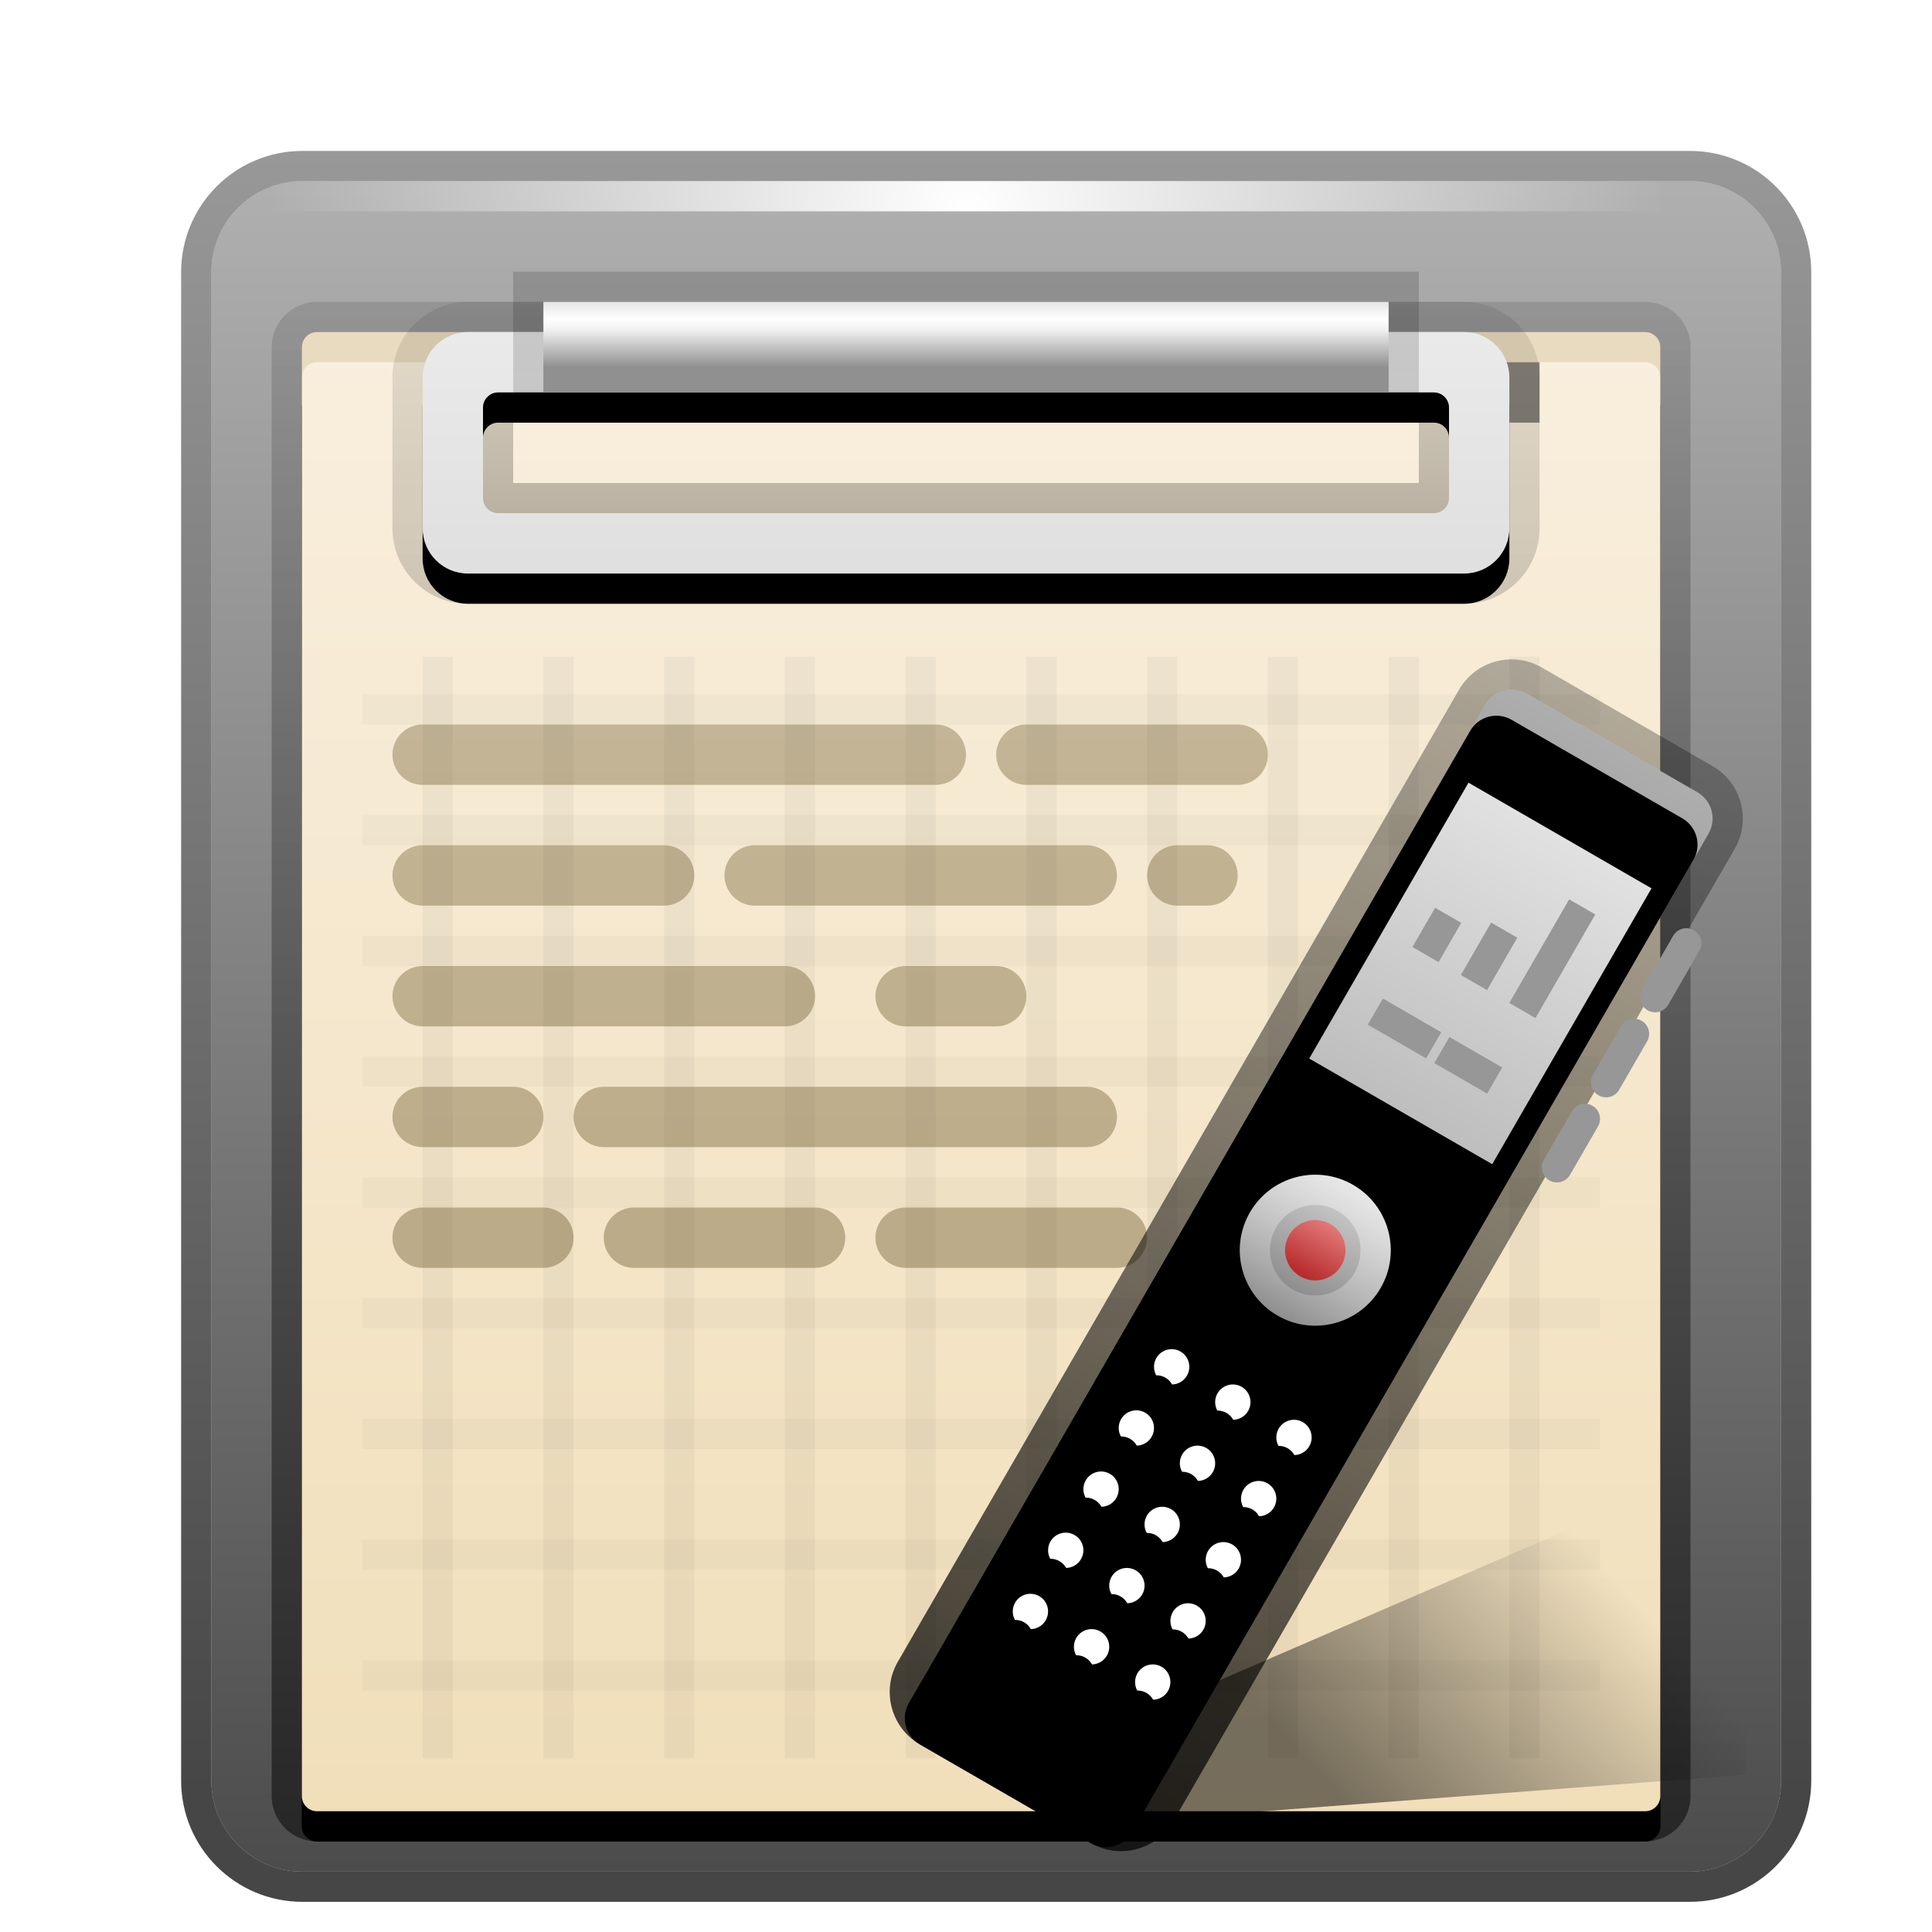 <svg xmlns="http://www.w3.org/2000/svg" xmlns:xlink="http://www.w3.org/1999/xlink" width="64" height="64" viewBox="0 0 64 64">
  <defs>
    <filter id="deepin-voice-note-a" width="143.9%" height="142.6%" x="-24.6%" y="-23%" filterUnits="objectBoundingBox">
      <feOffset dy="1" in="SourceAlpha" result="shadowOffsetOuter1"/>
      <feGaussianBlur in="shadowOffsetOuter1" result="shadowBlurOuter1" stdDeviation="1.5"/>
      <feColorMatrix in="shadowBlurOuter1" result="shadowMatrixOuter1" values="0 0 0 0 0   0 0 0 0 0   0 0 0 0 0  0 0 0 0.2 0"/>
      <feMerge>
        <feMergeNode in="shadowMatrixOuter1"/>
        <feMergeNode in="SourceGraphic"/>
      </feMerge>
    </filter>
    <filter id="deepin-voice-note-b" width="129.6%" height="129.3%" x="-14.8%" y="-13.8%" filterUnits="objectBoundingBox">
      <feOffset dy="1" in="SourceAlpha" result="shadowOffsetOuter1"/>
      <feGaussianBlur in="shadowOffsetOuter1" result="shadowBlurOuter1" stdDeviation="1.5"/>
      <feColorMatrix in="shadowBlurOuter1" result="shadowMatrixOuter1" values="0 0 0 0 0   0 0 0 0 0   0 0 0 0 0  0 0 0 0.2 0"/>
      <feMerge>
        <feMergeNode in="shadowMatrixOuter1"/>
        <feMergeNode in="SourceGraphic"/>
      </feMerge>
    </filter>
    <linearGradient id="deepin-voice-note-c" x1="67.807%" x2="67.807%" y1="-4.433%" y2="100%">
      <stop offset="0%" stop-color="#767676"/>
      <stop offset=".773%" stop-color="#B3B3B3"/>
      <stop offset="100%" stop-color="#4C4C4C"/>
    </linearGradient>
    <linearGradient id="deepin-voice-note-d" x1="94.88%" x2="94.88%" y1="-2.27%" y2="94.212%">
      <stop offset="0%" stop-opacity=".396"/>
      <stop offset="100%" stop-opacity=".727"/>
    </linearGradient>
    <linearGradient id="deepin-voice-note-g" x1="50%" x2="50%" y1="100%" y2="3.43%">
      <stop offset="0%" stop-color="#67604F"/>
      <stop offset="100%" stop-color="#E9DBBF"/>
    </linearGradient>
    <path id="deepin-voice-note-f" d="M1.502,1 L45.498,1 C45.775,1 46,1.225 46,1.502 L46,49.498 C46,49.775 45.775,50 45.498,50 L1.502,50 C1.225,50 1,49.775 1,49.498 L1,1.502 C1,1.225 1.225,1 1.502,1 Z"/>
    <filter id="deepin-voice-note-e" width="115.6%" height="114.3%" x="-7.8%" y="-5.1%" filterUnits="objectBoundingBox">
      <feOffset dy="1" in="SourceAlpha" result="shadowOffsetOuter1"/>
      <feGaussianBlur in="shadowOffsetOuter1" result="shadowBlurOuter1" stdDeviation="1"/>
      <feColorMatrix in="shadowBlurOuter1" values="0 0 0 0 0   0 0 0 0 0   0 0 0 0 0  0 0 0 0.459 0"/>
    </filter>
    <linearGradient id="deepin-voice-note-h" x1="41.429%" x2="41.429%" y1="101.163%" y2="-1.163%">
      <stop offset="0%" stop-opacity=".503"/>
      <stop offset="100%" stop-opacity=".116"/>
    </linearGradient>
    <linearGradient id="deepin-voice-note-k" x1="50%" x2="50%" y1="100%" y2="-2.856%">
      <stop offset="0%" stop-color="#F1DFBA"/>
      <stop offset="100%" stop-color="#F9EFDE"/>
    </linearGradient>
    <path id="deepin-voice-note-j" d="M1.502,2 L45.498,2 C45.775,2 46,2.225 46,2.502 L46,49.498 C46,49.775 45.775,50 45.498,50 L1.502,50 C1.225,50 1,49.775 1,49.498 L1,2.502 C1,2.225 1.225,2 1.502,2 Z"/>
    <filter id="deepin-voice-note-i" width="115.6%" height="114.6%" x="-7.8%" y="-5.2%" filterUnits="objectBoundingBox">
      <feOffset dy="1" in="SourceAlpha" result="shadowOffsetOuter1"/>
      <feGaussianBlur in="shadowOffsetOuter1" result="shadowBlurOuter1" stdDeviation="1"/>
      <feColorMatrix in="shadowBlurOuter1" values="0 0 0 0 0   0 0 0 0 0   0 0 0 0 0  0 0 0 0.459 0"/>
    </filter>
    <filter id="deepin-voice-note-l" width="117.2%" height="401.5%" x="-8.6%" y="-150.7%" filterUnits="objectBoundingBox">
      <feGaussianBlur in="SourceGraphic" stdDeviation="1.005"/>
    </filter>
    <linearGradient id="deepin-voice-note-o" x1="50%" x2="50%" y1=".154%" y2="104.199%">
      <stop offset="0%" stop-color="#EAEAEA"/>
      <stop offset="100%" stop-color="#DFDFDF"/>
    </linearGradient>
    <path id="deepin-voice-note-n" d="M42.5,6 L9.5,6 C8.672,6 8,6.672 8,7.5 L8,12.5 C8,13.328 8.672,14 9.5,14 L42.5,14 C43.328,14 44,13.328 44,12.5 L44,7.5 C44,6.672 43.328,6 42.5,6 Z M42,8.502 L42,11.498 C42,11.775 41.775,12 41.498,12 L10.502,12 C10.225,12 10,11.775 10,11.498 L10,8.502 C10,8.225 10.225,8 10.502,8 L41.498,8 C41.775,8 42,8.225 42,8.502 Z"/>
    <filter id="deepin-voice-note-m" width="111.1%" height="150%" x="-5.6%" y="-12.5%" filterUnits="objectBoundingBox">
      <feOffset dy="1" in="SourceAlpha" result="shadowOffsetOuter1"/>
      <feGaussianBlur in="shadowOffsetOuter1" result="shadowBlurOuter1" stdDeviation=".5"/>
      <feColorMatrix in="shadowBlurOuter1" values="0 0 0 0 0   0 0 0 0 0   0 0 0 0 0  0 0 0 0.333 0"/>
    </filter>
    <linearGradient id="deepin-voice-note-p" x1="50%" x2="50%" y1="0%" y2="100%">
      <stop offset="0%" stop-opacity=".083"/>
      <stop offset="100%" stop-opacity=".169"/>
    </linearGradient>
    <linearGradient id="deepin-voice-note-q" x1="50%" x2="50%" y1="0%" y2="981.445%">
      <stop offset="0%" stop-color="#483300" stop-opacity=".294"/>
      <stop offset="100%" stop-color="#221700" stop-opacity=".535"/>
    </linearGradient>
    <linearGradient id="deepin-voice-note-r" x1="50%" x2="50%" y1=".552%" y2="100%">
      <stop offset="0%" stop-opacity=".168"/>
      <stop offset="100%" stop-opacity=".25"/>
    </linearGradient>
    <linearGradient id="deepin-voice-note-s" x1="50%" x2="50%" y1="0%" y2="71.968%">
      <stop offset="0%" stop-color="#E5E5E5"/>
      <stop offset="25.947%" stop-color="#FFF"/>
      <stop offset="43.101%" stop-color="#F0F0F0"/>
      <stop offset="100%" stop-color="#909090"/>
    </linearGradient>
    <linearGradient id="deepin-voice-note-t" x1="50%" x2="50%" y1="0%" y2="96.829%">
      <stop offset="0%" stop-opacity=".154"/>
      <stop offset="100%" stop-opacity=".138"/>
    </linearGradient>
    <radialGradient id="deepin-voice-note-u" cx="50%" cy="100%" r="2300%" fx="50%" fy="100%" gradientTransform="matrix(.022 0 0 1 .49 0)">
      <stop offset="0%" stop-color="#FFF"/>
      <stop offset="100%" stop-color="#FFF" stop-opacity="0"/>
    </radialGradient>
    <linearGradient id="deepin-voice-note-v" x1="18.082%" x2="74.462%" y1="36.702%" y2="65.406%">
      <stop offset="0%" stop-opacity="0"/>
      <stop offset="100%" stop-opacity=".51"/>
    </linearGradient>
    <filter id="deepin-voice-note-w" width="113.6%" height="124.5%" x="-6.8%" y="-12.3%" filterUnits="objectBoundingBox">
      <feGaussianBlur in="SourceGraphic" stdDeviation=".502"/>
    </filter>
    <linearGradient id="deepin-voice-note-x" x1="50%" x2="50%" y1="0%" y2="100%">
      <stop offset="0%" stop-color="#AEAEAE"/>
      <stop offset="100%" stop-color="#222"/>
    </linearGradient>
    <path id="deepin-voice-note-y" d="M2.005,1.113 L8.537,1.113 C9.093,1.113 9.543,1.563 9.543,2.118 L9.543,39.303 C9.543,39.858 9.093,40.308 8.537,40.308 L2.005,40.308 C1.45,40.308 1,39.858 1,39.303 L1,2.118 C1,1.563 1.45,1.113 2.005,1.113 Z"/>
    <filter id="deepin-voice-note-z" width="111.7%" height="102.6%" x="-5.9%" y="-1.3%" filterUnits="objectBoundingBox">
      <feOffset dy="1" in="SourceAlpha" result="shadowOffsetInner1"/>
      <feComposite in="shadowOffsetInner1" in2="SourceAlpha" k2="-1" k3="1" operator="arithmetic" result="shadowInnerInner1"/>
      <feColorMatrix in="shadowInnerInner1" values="0 0 0 0 1   0 0 0 0 1   0 0 0 0 1  0 0 0 0.5 0"/>
    </filter>
    <linearGradient id="deepin-voice-note-A" x1="50%" x2="50%" y1=".279%" y2="100%">
      <stop offset="0%" stop-opacity=".28"/>
      <stop offset="100%" stop-opacity=".731"/>
    </linearGradient>
    <linearGradient id="deepin-voice-note-B" x1="50%" x2="50%" y1="0%" y2="100%">
      <stop offset="0%" stop-color="#FFF"/>
      <stop offset="100%" stop-color="#FFF"/>
    </linearGradient>
    <path id="deepin-voice-note-C" d="M1.161,9.594 C1.484,9.594 1.745,9.856 1.745,10.179 C1.745,10.502 1.484,10.764 1.161,10.764 C0.838,10.764 0.576,10.502 0.576,10.179 C0.576,9.856 0.838,9.594 1.161,9.594 Z M3.5,9.594 C3.823,9.594 4.085,9.856 4.085,10.179 C4.085,10.502 3.823,10.764 3.5,10.764 C3.177,10.764 2.915,10.502 2.915,10.179 C2.915,9.856 3.177,9.594 3.5,9.594 Z M5.839,9.594 C6.162,9.594 6.424,9.856 6.424,10.179 C6.424,10.502 6.162,10.764 5.839,10.764 C5.516,10.764 5.255,10.502 5.255,10.179 C5.255,9.856 5.516,9.594 5.839,9.594 Z M1.161,7.255 C1.484,7.255 1.745,7.516 1.745,7.839 C1.745,8.162 1.484,8.424 1.161,8.424 C0.838,8.424 0.576,8.162 0.576,7.839 C0.576,7.516 0.838,7.255 1.161,7.255 Z M3.5,7.255 C3.823,7.255 4.085,7.516 4.085,7.839 C4.085,8.162 3.823,8.424 3.5,8.424 C3.177,8.424 2.915,8.162 2.915,7.839 C2.915,7.516 3.177,7.255 3.5,7.255 Z M5.839,7.255 C6.162,7.255 6.424,7.516 6.424,7.839 C6.424,8.162 6.162,8.424 5.839,8.424 C5.516,8.424 5.255,8.162 5.255,7.839 C5.255,7.516 5.516,7.255 5.839,7.255 Z M1.161,4.915 C1.484,4.915 1.745,5.177 1.745,5.5 C1.745,5.823 1.484,6.085 1.161,6.085 C0.838,6.085 0.576,5.823 0.576,5.5 C0.576,5.177 0.838,4.915 1.161,4.915 Z M3.5,4.915 C3.823,4.915 4.085,5.177 4.085,5.5 C4.085,5.823 3.823,6.085 3.5,6.085 C3.177,6.085 2.915,5.823 2.915,5.5 C2.915,5.177 3.177,4.915 3.5,4.915 Z M5.839,4.915 C6.162,4.915 6.424,5.177 6.424,5.5 C6.424,5.823 6.162,6.085 5.839,6.085 C5.516,6.085 5.255,5.823 5.255,5.5 C5.255,5.177 5.516,4.915 5.839,4.915 Z M1.161,2.576 C1.484,2.576 1.745,2.838 1.745,3.161 C1.745,3.484 1.484,3.745 1.161,3.745 C0.838,3.745 0.576,3.484 0.576,3.161 C0.576,2.838 0.838,2.576 1.161,2.576 Z M3.5,2.576 C3.823,2.576 4.085,2.838 4.085,3.161 C4.085,3.484 3.823,3.745 3.5,3.745 C3.177,3.745 2.915,3.484 2.915,3.161 C2.915,2.838 3.177,2.576 3.5,2.576 Z M5.839,2.576 C6.162,2.576 6.424,2.838 6.424,3.161 C6.424,3.484 6.162,3.745 5.839,3.745 C5.516,3.745 5.255,3.484 5.255,3.161 C5.255,2.838 5.516,2.576 5.839,2.576 Z M1.161,0.236 C1.484,0.236 1.745,0.498 1.745,0.821 C1.745,1.144 1.484,1.406 1.161,1.406 C0.838,1.406 0.576,1.144 0.576,0.821 C0.576,0.498 0.838,0.236 1.161,0.236 Z M3.5,0.236 C3.823,0.236 4.085,0.498 4.085,0.821 C4.085,1.144 3.823,1.406 3.5,1.406 C3.177,1.406 2.915,1.144 2.915,0.821 C2.915,0.498 3.177,0.236 3.5,0.236 Z M5.839,0.236 C6.162,0.236 6.424,0.498 6.424,0.821 C6.424,1.144 6.162,1.406 5.839,1.406 C5.516,1.406 5.255,1.144 5.255,0.821 C5.255,0.498 5.516,0.236 5.839,0.236 Z"/>
    <filter id="deepin-voice-note-D" width="134.2%" height="119%" x="-17.1%" y="-9.5%" filterUnits="objectBoundingBox">
      <feGaussianBlur in="SourceAlpha" result="shadowBlurInner1" stdDeviation=".5"/>
      <feOffset dy="1" in="shadowBlurInner1" result="shadowOffsetInner1"/>
      <feComposite in="shadowOffsetInner1" in2="SourceAlpha" k2="-1" k3="1" operator="arithmetic" result="shadowInnerInner1"/>
      <feColorMatrix in="shadowInnerInner1" values="0 0 0 0 0.453   0 0 0 0 0.453   0 0 0 0 0.453  0 0 0 0.653 0"/>
    </filter>
    <linearGradient id="deepin-voice-note-E" x1="50%" x2="50%" y1="0%" y2="100%">
      <stop offset="0%" stop-color="#E1E1E1"/>
      <stop offset="100%" stop-color="#BEBEBE"/>
    </linearGradient>
    <linearGradient id="deepin-voice-note-F" x1="50%" x2="50%" y1="0%" y2="100%">
      <stop offset="0%" stop-color="#D5D5D5"/>
      <stop offset="100%" stop-color="#7C7C7C"/>
    </linearGradient>
    <linearGradient id="deepin-voice-note-G" x1="50%" x2="50%" y1="0%" y2="100%">
      <stop offset="0%" stop-color="#FFF" stop-opacity=".448"/>
      <stop offset="100%" stop-color="#FFF" stop-opacity=".141"/>
    </linearGradient>
    <linearGradient id="deepin-voice-note-H" x1="50%" x2="50%" y1="0%" y2="100%">
      <stop offset="0%" stop-color="#E37878"/>
      <stop offset="100%" stop-color="#B52828"/>
    </linearGradient>
  </defs>
  <g fill="none" fill-rule="evenodd" filter="url(#deepin-voice-note-a)" transform="translate(6 3)">
    <g filter="url(#deepin-voice-note-b)">
      <path fill="url(#deepin-voice-note-c)" d="M4.015,1 L49.985,1 C51.65,1 53,2.35 53,4.015 L53,53.985 C53,55.65 51.65,57 49.985,57 L4.015,57 C2.35,57 1,55.65 1,53.985 L1,4.015 C1,2.35 2.35,1 4.015,1 Z"/>
      <path fill="url(#deepin-voice-note-d)" fill-rule="nonzero" d="M49.985,4.292e-05 L4.015,4.292e-05 C1.798,4.292e-05 4.29200009e-05,1.798 4.29200009e-05,4.015 L4.29200009e-05,53.985 C4.29200009e-05,56.202 1.798,58 4.015,58 L49.985,58 C52.202,58 54,56.202 54,53.985 L54,4.015 C54,1.798 52.202,4.292e-05 49.985,4.292e-05 Z M49.985,1 C51.65,1 53,2.35 53,4.015 L53,53.985 C53,55.65 51.65,57 49.985,57 L4.015,57 C2.35,57 1,55.65 1,53.985 L1,4.015 C1,2.35 2.35,1 4.015,1 L49.985,1 Z"/>
      <g transform="translate(3 5)">
        <g fill-rule="nonzero">
          <use fill="#000" filter="url(#deepin-voice-note-e)" xlink:href="#deepin-voice-note-f"/>
          <use fill="url(#deepin-voice-note-g)" xlink:href="#deepin-voice-note-f"/>
        </g>
        <path fill="url(#deepin-voice-note-h)" fill-rule="nonzero" d="M45.498,0 L1.502,0 C0.673,0 0,0.673 0,1.502 L0,49.498 C0,50.327 0.673,51 1.502,51 L45.498,51 C46.327,51 47,50.327 47,49.498 L47,1.502 C47,0.673 46.327,0 45.498,0 Z M45.498,1 C45.775,1 46,1.225 46,1.502 L46,49.498 C46,49.775 45.775,50 45.498,50 L1.502,50 C1.225,50 1,49.775 1,49.498 L1,1.502 C1,1.225 1.225,1 1.502,1 L45.498,1 Z"/>
        <g fill-rule="nonzero">
          <use fill="#000" filter="url(#deepin-voice-note-i)" xlink:href="#deepin-voice-note-j"/>
          <use fill="url(#deepin-voice-note-k)" xlink:href="#deepin-voice-note-j"/>
        </g>
        <polygon fill="#000" fill-opacity=".449" points="7 2 42 2 42 4 7 4" filter="url(#deepin-voice-note-l)"/>
      </g>
      <g transform="translate(6 17)">
        <path fill="#000" fill-opacity=".08" fill-rule="nonzero" d="M41,33 L41,34 L0,34 L0,33 L41,33 Z M41,29 L41,30 L0,30 L0,29 L41,29 Z M41,25 L41,26 L0,26 L0,25 L41,25 Z M41,21 L41,22 L0,22 L0,21 L41,21 Z M41,17 L41,18 L0,18 L0,17 L41,17 Z M41,13 L41,14 L0,14 L0,13 L41,13 Z M41,9 L41,10 L0,10 L0,9 L41,9 Z M41,5 L41,6 L0,6 L0,5 L41,5 Z M41,1 L41,2 L0,2 L0,1 L41,1 Z" opacity=".375"/>
        <path stroke="#000" stroke-linecap="square" stroke-opacity=".08" d="M2.753,4.5469184e-13 L38.247,4.5469184e-13 M2.753,4 L38.247,4 M2.753,8 L38.247,8 M2.753,12 L38.247,12 M2.753,16 L38.247,16 M2.753,20 L38.247,20 M2.753,24 L38.247,24 M2.753,28 L38.247,28 M2.753,32 L38.247,32 M2.753,36 L38.247,36" opacity=".509" transform="rotate(90 20.5 18)"/>
      </g>
      <g fill-rule="nonzero">
        <use fill="#000" filter="url(#deepin-voice-note-m)" xlink:href="#deepin-voice-note-n"/>
        <use fill="url(#deepin-voice-note-o)" xlink:href="#deepin-voice-note-n"/>
      </g>
      <path fill="url(#deepin-voice-note-p)" fill-rule="nonzero" d="M42.5,5 L9.5,5 C8.119,5 7,6.119 7,7.5 L7,12.5 C7,13.881 8.119,15 9.5,15 L42.5,15 C43.881,15 45,13.881 45,12.5 L45,7.5 C45,6.119 43.881,5 42.5,5 Z M42.5,6 C43.28,6 43.92,6.595 43.993,7.356 L44,7.5 L44,12.5 C44,13.28 43.405,13.92 42.644,13.993 L42.5,14 L9.5,14 C8.72,14 8.08,13.405 8.007,12.644 L8,12.5 L8,7.5 C8,6.72 8.595,6.08 9.356,6.007 L9.5,6 L42.5,6 Z"/>
      <path fill="url(#deepin-voice-note-q)" d="M12,35 C12.552,35 13,35.448 13,36 C13,36.552 12.552,37 12,37 L8,37 C7.448,37 7,36.552 7,36 C7,35.448 7.448,35 8,35 L12,35 Z M21,35 C21.552,35 22,35.448 22,36 C22,36.552 21.552,37 21,37 L15,37 C14.448,37 14,36.552 14,36 C14,35.448 14.448,35 15,35 L21,35 Z M31,35 C31.552,35 32,35.448 32,36 C32,36.552 31.552,37 31,37 L24,37 C23.448,37 23,36.552 23,36 C23,35.448 23.448,35 24,35 L31,35 Z M11,31 C11.552,31 12,31.448 12,32 C12,32.552 11.552,33 11,33 L8,33 C7.448,33 7,32.552 7,32 C7,31.448 7.448,31 8,31 L11,31 Z M30,31 C30.552,31 31,31.448 31,32 C31,32.552 30.552,33 30,33 L14,33 C13.448,33 13,32.552 13,32 C13,31.448 13.448,31 14,31 L30,31 Z M20,27 C20.552,27 21,27.448 21,28 C21,28.552 20.552,29 20,29 L8,29 C7.448,29 7,28.552 7,28 C7,27.448 7.448,27 8,27 L20,27 Z M27,27 C27.552,27 28,27.448 28,28 C28,28.552 27.552,29 27,29 L24,29 C23.448,29 23,28.552 23,28 C23,27.448 23.448,27 24,27 L27,27 Z M16,23 C16.552,23 17,23.448 17,24 C17,24.552 16.552,25 16,25 L8,25 C7.448,25 7,24.552 7,24 C7,23.448 7.448,23 8,23 L16,23 Z M30,23 C30.552,23 31,23.448 31,24 C31,24.552 30.552,25 30,25 L19,25 C18.448,25 18,24.552 18,24 C18,23.448 18.448,23 19,23 L30,23 Z M34,23 C34.552,23 35,23.448 35,24 C35,24.552 34.552,25 34,25 L33,25 C32.448,25 32,24.552 32,24 C32,23.448 32.448,23 33,23 L34,23 Z M25,19 C25.552,19 26,19.448 26,20 C26,20.552 25.552,21 25,21 L8,21 C7.448,21 7,20.552 7,20 C7,19.448 7.448,19 8,19 L25,19 Z M35,19 C35.552,19 36,19.448 36,20 C36,20.552 35.552,21 35,21 L28,21 C27.448,21 27,20.552 27,20 C27,19.448 27.448,19 28,19 L35,19 Z"/>
      <path fill="url(#deepin-voice-note-r)" fill-rule="nonzero" d="M41.498,8 C41.775,8 42,8.225 42,8.502 L42,11.498 C42,11.775 41.775,12 41.498,12 L10.502,12 C10.225,12 10,11.775 10,11.498 L10,8.502 C10,8.225 10.225,8 10.502,8 L41.498,8 Z M41,9 L11,9 L11,11 L41,11 L41,9 Z"/>
      <polygon fill="url(#deepin-voice-note-s)" points="12 5 40 5 40 8 12 8"/>
      <path fill="url(#deepin-voice-note-t)" fill-rule="nonzero" d="M41,4 L11,4 L11,9 L41,9 L41,4 Z M40,5 L40,8 L12,8 L12,5 L40,5 Z"/>
      <polygon fill="url(#deepin-voice-note-u)" fill-rule="nonzero" points="3 1 49 1 49 2 3 2"/>
    </g>
    <polygon fill="url(#deepin-voice-note-v)" points="51.846 53.7 29.677 44.122 29.677 54.79 51.321 56.428" filter="url(#deepin-voice-note-w)" transform="matrix(-1 0 0 1 81.524 0)"/>
    <g transform="rotate(30 -10.047 89.478)">
      <use fill="url(#deepin-voice-note-x)" xlink:href="#deepin-voice-note-y"/>
      <use fill="#000" filter="url(#deepin-voice-note-z)" xlink:href="#deepin-voice-note-y"/>
      <path fill="url(#deepin-voice-note-A)" fill-rule="nonzero" d="M8.537,0.113 L2.005,0.113 C0.898,0.113 3.63797881e-12,1.011 3.63797881e-12,2.118 L3.63797881e-12,39.303 C3.63797881e-12,40.41 0.898,41.308 2.005,41.308 L8.537,41.308 C9.645,41.308 10.543,40.41 10.543,39.303 L10.543,2.118 C10.543,1.011 9.645,0.113 8.537,0.113 Z M8.537,1.113 C9.093,1.113 9.543,1.563 9.543,2.118 L9.543,39.303 C9.543,39.858 9.093,40.308 8.537,40.308 L2.005,40.308 C1.45,40.308 1,39.858 1,39.303 L1,2.118 C1,1.563 1.45,1.113 2.005,1.113 L8.537,1.113 Z"/>
      <g transform="translate(1.81 25.484)">
        <use fill="url(#deepin-voice-note-B)" xlink:href="#deepin-voice-note-C"/>
        <use fill="#000" filter="url(#deepin-voice-note-D)" xlink:href="#deepin-voice-note-C"/>
      </g>
      <polygon fill="url(#deepin-voice-note-E)" points="1.811 4.631 8.811 4.631 8.811 15.183 1.811 15.183"/>
      <circle cx="5.159" cy="20.582" r="2.5" fill="url(#deepin-voice-note-F)"/>
      <path fill="url(#deepin-voice-note-G)" fill-rule="nonzero" d="M5.159,18.082 C6.54,18.082 7.659,19.201 7.659,20.582 C7.659,21.962 6.54,23.082 5.159,23.082 C3.779,23.082 2.659,21.962 2.659,20.582 C2.659,19.201 3.779,18.082 5.159,18.082 Z M5.159,19.082 C4.331,19.082 3.659,19.753 3.659,20.582 C3.659,21.41 4.331,22.082 5.159,22.082 C5.988,22.082 6.659,21.41 6.659,20.582 C6.659,19.753 5.988,19.082 5.159,19.082 Z"/>
      <circle cx="5.159" cy="20.582" r="1" fill="url(#deepin-voice-note-H)"/>
      <g stroke="#979797" stroke-linecap="square" transform="rotate(30 -17.15 12.803)">
        <line x1="2.778" x2="3.799" y1=".933" y2=".933" transform="rotate(-30 3.288 .933)"/>
        <line x1=".643" x2="1.71" y1="2.46" y2="1.844"/>
      </g>
      <g stroke="#979797" stroke-linecap="round" stroke-linejoin="round" transform="rotate(30 -4.679 22.371)">
        <line x1=".287" x2="1.318" y1=".175" y2="1.961"/>
        <line x1="2.018" x2="2.945" y1="3.173" y2="4.778"/>
        <line x1="3.644" x2="4.571" y1="5.99" y2="7.596"/>
      </g>
    </g>
    <g fill="#979797" fill-rule="nonzero" transform="rotate(30 -21.84 90.498)">
      <polygon points="5.541 .551 5.541 4.515 4.541 4.515 4.541 .551"/>
      <polygon points="3.688 2.51 3.688 4.515 2.688 4.515 2.688 2.51"/>
      <polygon points="1.835 3.013 1.835 4.515 .835 4.515 .835 3.013"/>
    </g>
  </g>
</svg>
